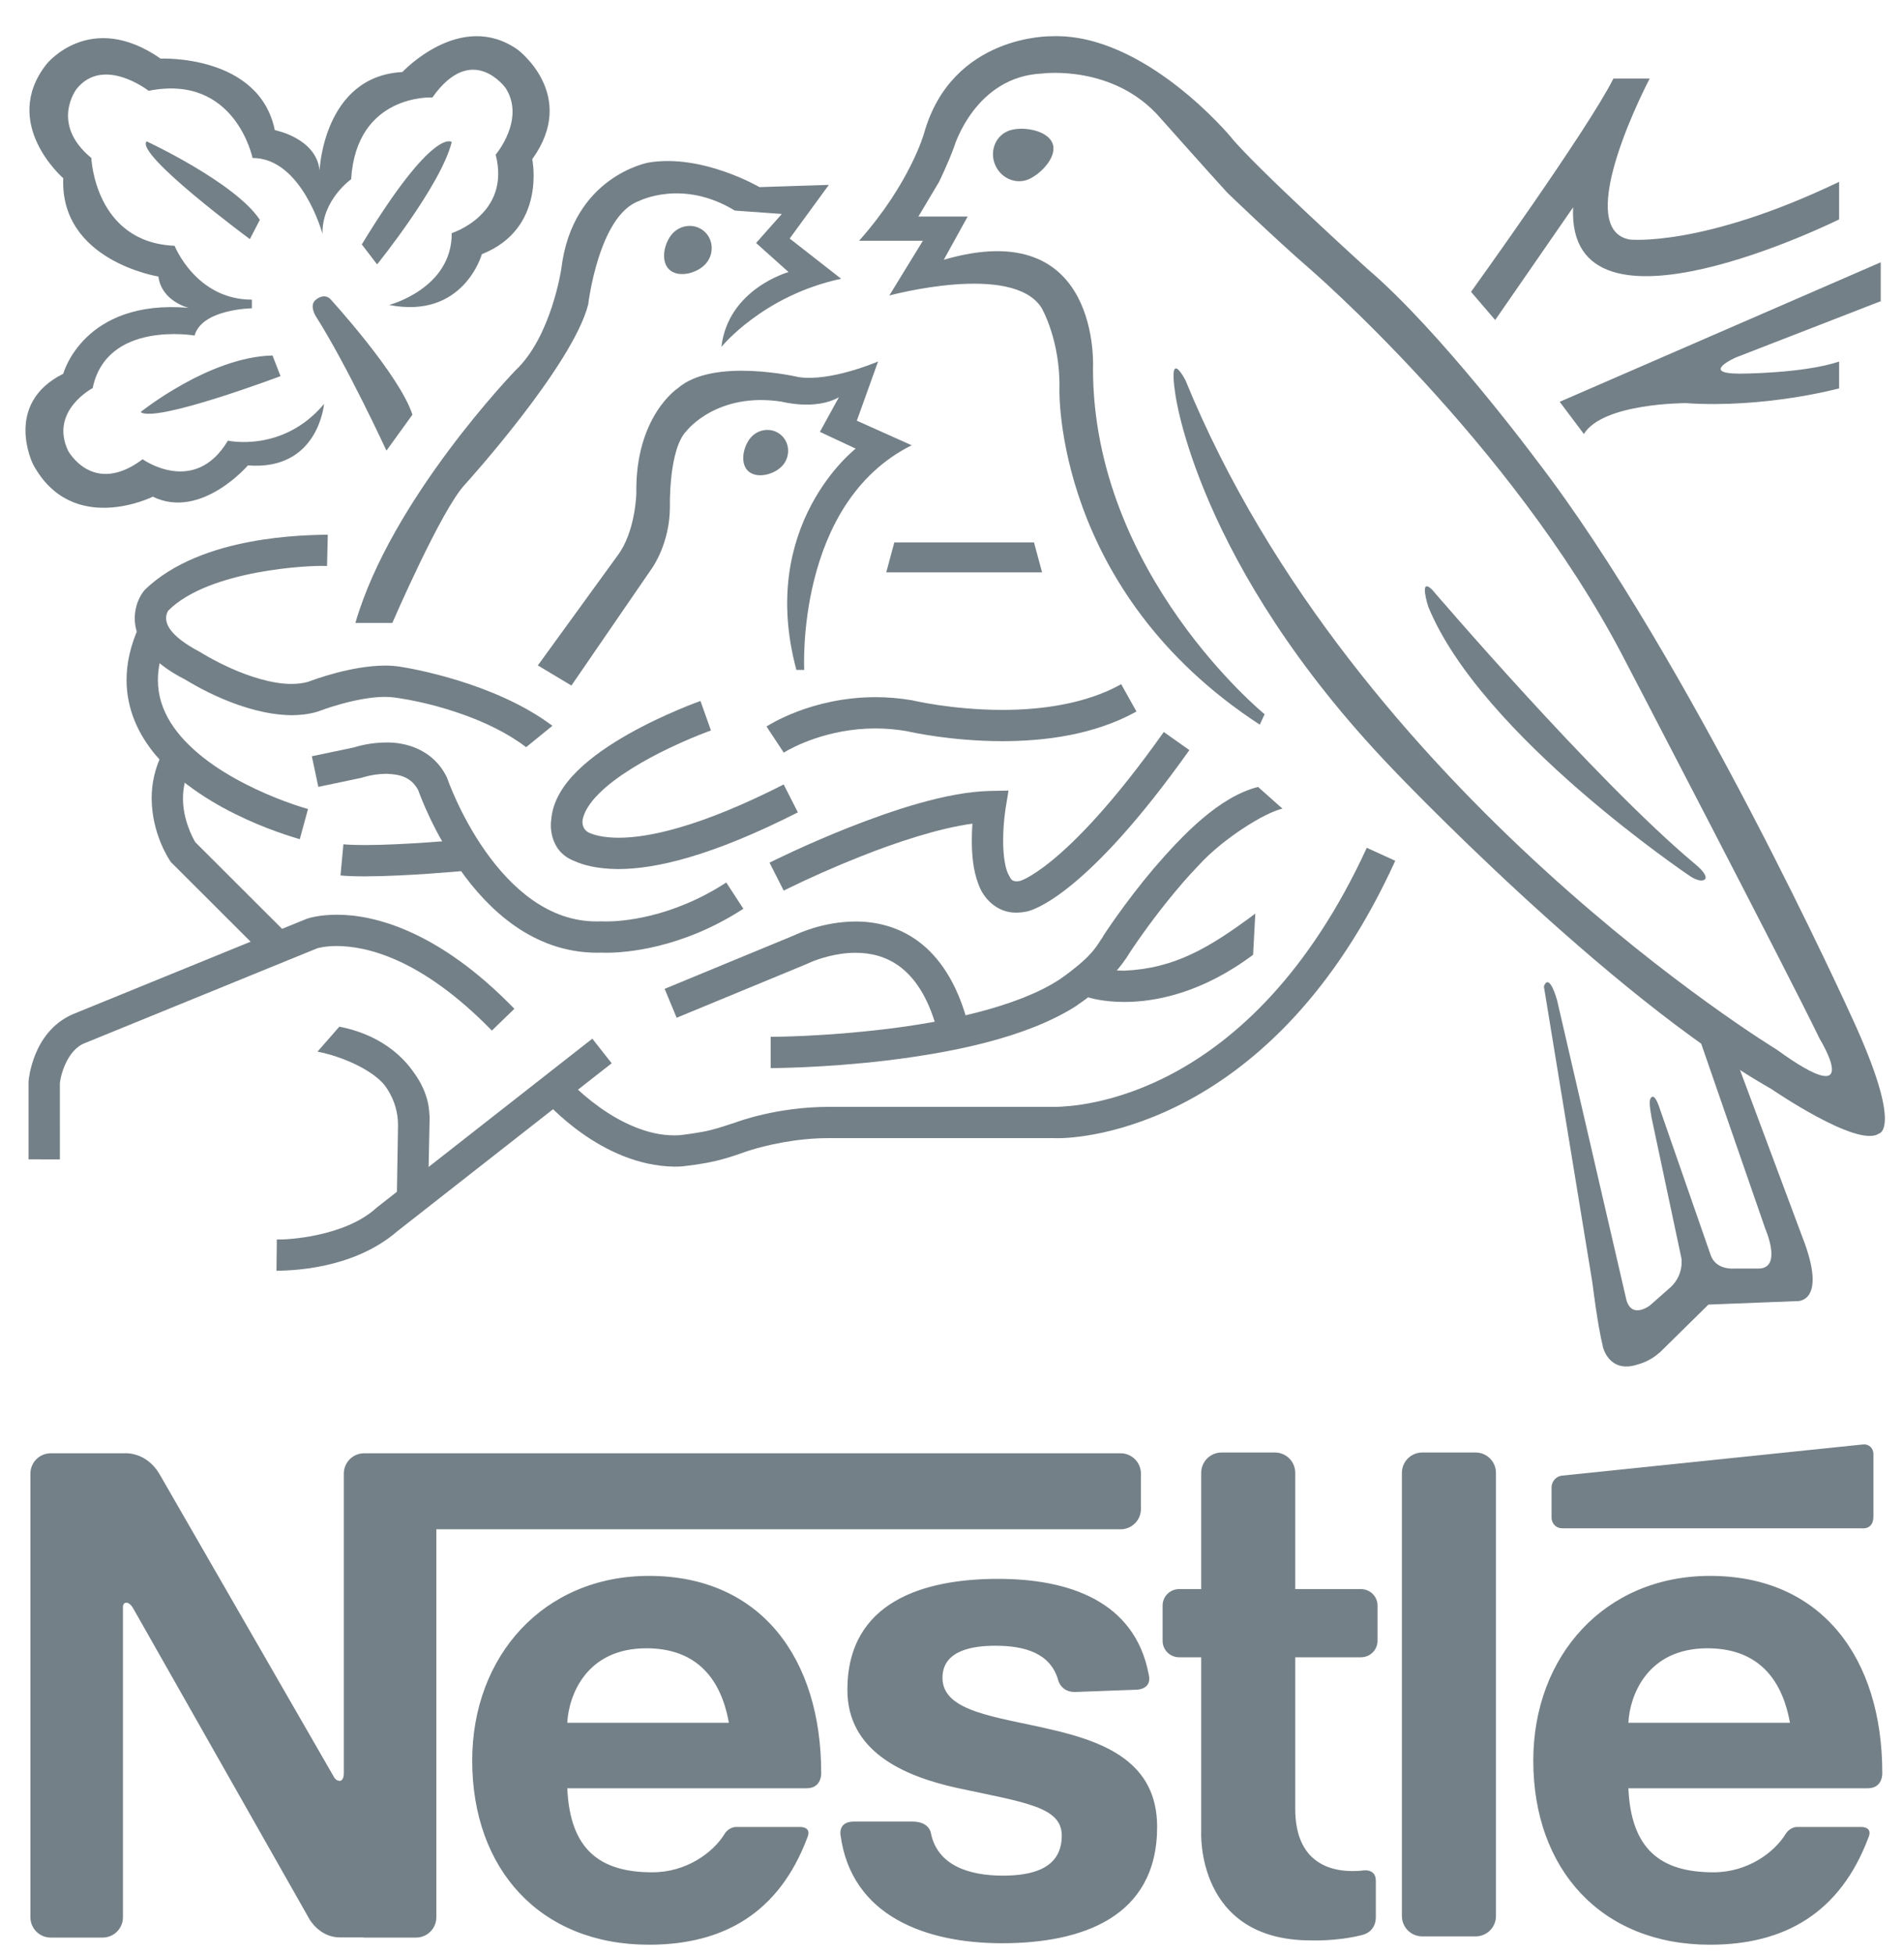 <svg width="115" height="118" viewBox="0 0 115 118" fill="none" xmlns="http://www.w3.org/2000/svg">
<path d="M46.296 43.868C46.383 43.816 48.986 42.104 52.879 42.097C53.577 42.097 54.317 42.153 55.091 42.287L55.12 42.292L55.148 42.3C55.151 42.297 55.722 42.436 56.7 42.58C57.678 42.723 59.037 42.866 60.539 42.866C62.9 42.87 65.6 42.502 67.719 41.314L68.641 42.964C66.075 44.388 63.084 44.752 60.539 44.755C57.487 44.754 55.053 44.215 54.743 44.145C54.128 44.04 53.504 43.987 52.88 43.987C49.979 43.983 47.844 45.141 47.415 45.4C47.353 45.437 47.338 45.447 47.338 45.447L46.296 43.868ZM59.093 53.381C58.765 52.526 58.699 51.592 58.697 50.754C58.697 50.388 58.712 50.041 58.733 49.736C56.716 50.006 54.114 50.864 51.943 51.732C50.38 52.351 48.842 53.034 47.334 53.777L46.479 52.091C46.496 52.083 48.565 51.039 51.244 49.977C53.934 48.917 57.184 47.823 59.779 47.761L60.913 47.739L60.731 48.857C60.733 48.858 60.698 49.062 60.662 49.412C60.625 49.763 60.589 50.246 60.59 50.754C60.586 51.466 60.671 52.235 60.857 52.697C61.089 53.181 61.136 53.195 61.394 53.218C61.455 53.218 61.531 53.211 61.626 53.191C61.755 53.144 61.88 53.087 62.002 53.023C62.321 52.855 62.844 52.531 63.567 51.937C65.015 50.748 67.264 48.471 70.292 44.201L71.837 45.294C65.638 54.021 62.44 54.93 62.084 55.025C61.858 55.079 61.627 55.107 61.395 55.108L61.35 55.108C60.18 55.108 59.369 54.205 59.093 53.381ZM54.353 58.372C53.507 57.741 52.579 57.535 51.677 57.533C50.501 57.53 49.413 57.912 48.977 58.097C48.831 58.158 48.775 58.187 48.775 58.187L48.74 58.204L40.869 61.456L40.144 59.71L47.962 56.481C48.231 56.355 49.742 55.651 51.677 55.644C52.869 55.642 54.251 55.933 55.489 56.86C56.729 57.787 57.766 59.311 58.401 61.585L56.576 62.093C56.018 60.108 55.198 59.006 54.353 58.372Z" fill="#748087"/>
<path d="M46.546 62.607C46.547 62.606 47.293 62.607 48.52 62.553C50.12 62.48 51.716 62.35 53.307 62.163C57.027 61.732 61.44 60.808 63.965 59.162C63.965 59.161 64.09 59.081 64.306 58.925C64.52 58.77 64.813 58.547 65.123 58.287C65.743 57.776 66.133 57.329 66.471 56.777L66.592 56.605L66.624 56.533L66.664 56.471C66.678 56.451 67.932 54.514 69.687 52.438C71.472 50.37 73.632 48.121 75.984 47.517L77.46 48.83C76.398 49.059 73.886 50.634 72.454 52.192C71.079 53.614 69.832 55.251 69.063 56.324C68.795 56.697 68.534 57.074 68.279 57.456C67.069 59.495 65.049 60.673 64.997 60.746C61.941 62.697 57.383 63.572 53.532 64.039C49.687 64.497 46.571 64.495 46.547 64.497V62.607H46.546Z" fill="#748087"/>
<path d="M67.906 60.502C66.594 60.502 65.792 60.244 65.716 60.22L66.315 58.428C66.315 58.425 66.319 58.43 66.381 58.445C66.445 58.462 66.547 58.486 66.685 58.511C66.959 58.56 67.375 58.613 67.906 58.613C70.942 58.482 73.035 57.242 75.819 55.167L75.687 57.651C72.592 59.972 69.764 60.502 67.929 60.502L67.906 60.502ZM16.699 76.733L16.72 74.844H16.776C17.227 74.867 20.802 74.712 22.75 72.924L22.773 72.904L35.776 62.719L36.944 64.205L23.988 74.355C21.261 76.711 17.4 76.711 16.776 76.734L16.699 76.733Z" fill="#748087"/>
<path d="M32.858 66.428L34.274 65.175C34.274 65.174 34.309 65.214 34.396 65.305C34.964 65.885 35.582 66.412 36.243 66.882C37.461 67.75 39.104 68.567 40.738 68.558C40.838 68.558 40.942 68.554 41.051 68.548C41.147 68.537 41.702 68.475 42.356 68.357C43.065 68.238 43.728 68.005 44.2 67.85L44.404 67.787L44.466 67.764C44.528 67.745 46.897 66.839 50.061 66.836H63.705C63.705 66.836 63.727 66.837 63.802 66.837C64.916 66.799 75.493 66.538 82.552 51.193L84.273 51.977C76.935 68.072 65.322 68.764 63.802 68.727C63.704 68.727 63.648 68.724 63.671 68.724H50.061C47.973 68.723 46.123 69.206 45.358 69.442C45.196 69.492 45.089 69.528 45.031 69.548C44.097 69.885 43.464 70.071 42.691 70.217C42.209 70.303 41.724 70.373 41.237 70.428L41.207 70.431L41.194 70.432C41.044 70.442 40.893 70.447 40.738 70.447C36.26 70.382 32.959 66.49 32.858 66.428ZM32.857 66.427L32.858 66.428L32.857 66.429V66.427ZM1.725 70.007V65.309L1.727 65.273C1.734 65.213 1.791 64.528 2.131 63.681C2.468 62.846 3.129 61.789 4.408 61.239L18.502 55.49C18.588 55.458 19.238 55.235 20.341 55.235C22.53 55.226 26.445 56.148 31.067 60.915H31.068L29.709 62.231C25.347 57.76 22.008 57.132 20.341 57.124C19.657 57.124 19.247 57.237 19.16 57.262L5.139 62.981C4.046 63.387 3.652 64.981 3.621 65.373C3.619 65.384 3.617 65.395 3.616 65.406L3.617 70.008L1.725 70.007ZM36.324 57.524C36.235 57.527 36.143 57.529 36.047 57.529C32.191 57.516 29.483 54.92 27.778 52.503C26.224 50.299 25.415 48.144 25.26 47.714C24.835 46.923 24.154 46.748 23.323 46.725C22.876 46.73 22.431 46.794 22 46.916C21.93 46.937 21.91 46.944 21.91 46.944L21.856 46.962L19.227 47.515L18.835 45.666L21.36 45.136C21.996 44.94 22.658 44.839 23.323 44.835C24.477 44.812 26.146 45.237 26.976 46.91L27.004 46.969L27.025 47.029C27.025 47.029 27.065 47.148 27.159 47.386C27.253 47.623 27.395 47.968 27.587 48.383C27.971 49.211 28.552 50.321 29.326 51.414C30.889 53.624 33.139 55.653 36.048 55.639C36.127 55.639 36.214 55.638 36.307 55.634L36.35 55.632L36.402 55.636C36.402 55.635 36.461 55.641 36.626 55.641C37.465 55.641 40.506 55.473 43.866 53.29L44.899 54.875C41.129 57.32 37.706 57.53 36.626 57.53C36.525 57.53 36.425 57.528 36.324 57.524Z" fill="#748087"/>
<path d="M20.566 52.864L20.741 50.981C21.075 51.012 21.525 51.028 22.025 51.028C24.375 51.028 27.794 50.713 27.799 50.712L27.976 52.593C27.96 52.594 24.521 52.917 22.025 52.918C21.487 52.918 20.993 52.903 20.566 52.864ZM10.319 52.053L10.268 51.979C10.223 51.896 9.173 50.377 9.16 48.209C9.157 47.266 9.377 46.335 9.803 45.493L11.494 46.34C11.201 46.92 11.05 47.56 11.053 48.209C11.045 49.475 11.627 50.577 11.797 50.856L17.063 56.113H17.064L15.724 57.449L10.319 52.053Z" fill="#748087"/>
<path d="M9.389 45.58C8.372 44.364 7.643 42.836 7.644 41.06C7.643 40.062 7.872 39.003 8.365 37.906L10.092 38.677C9.696 39.564 9.538 40.349 9.538 41.06C9.532 42.922 10.662 44.465 12.267 45.735C13.856 46.991 15.841 47.879 17.161 48.371C18.041 48.7 18.601 48.851 18.603 48.852L18.107 50.675C18.038 50.632 12.454 49.205 9.389 45.58Z" fill="#748087"/>
<path d="M24.683 42.257C24.19 42.165 23.918 42.132 23.917 42.132L23.897 42.129L23.877 42.126C23.67 42.093 23.46 42.078 23.25 42.081C22.42 42.077 21.389 42.29 20.593 42.513C19.793 42.735 19.243 42.95 19.241 42.951L19.203 42.965L19.163 42.977C18.654 43.126 18.13 43.187 17.614 43.187C14.641 43.155 11.669 41.326 11.159 41.02C8.963 39.913 8.128 38.518 8.139 37.327C8.15 36.334 8.637 35.754 8.703 35.665L8.731 35.632L8.763 35.6C12.195 32.287 18.592 32.329 19.648 32.286C19.74 32.286 19.791 32.287 19.798 32.287L19.753 34.176C19.752 34.176 19.723 34.175 19.648 34.175C18.766 34.131 12.624 34.398 10.159 36.875C10.077 37.011 10.033 37.167 10.032 37.326C10.044 37.63 10.149 38.342 12.03 39.343L12.065 39.361L12.106 39.386C12.106 39.385 12.278 39.496 12.605 39.679C12.93 39.861 13.396 40.106 13.942 40.35C15.03 40.841 16.447 41.305 17.614 41.298C17.975 41.298 18.311 41.256 18.611 41.17C19.003 41.026 21.201 40.203 23.251 40.19C23.564 40.19 23.878 40.21 24.191 40.262V40.263C24.68 40.336 29.855 41.189 33.364 43.826L31.777 45.118C29.465 43.352 26.158 42.527 24.683 42.257ZM19.572 24.391C19.572 24.391 19.234 28.44 14.975 28.102C14.975 28.102 12.136 31.409 9.229 29.992C9.229 29.992 4.361 32.421 1.995 28.035C1.995 28.035 0.17 24.391 3.82 22.569C3.82 22.569 5.037 18.048 11.392 18.588C11.392 18.588 9.767 18.209 9.567 16.698C9.567 16.698 3.618 15.753 3.82 10.76C3.82 10.76 -5.96046e-07 7.463 2.806 3.877C2.806 3.877 5.427 0.573 9.702 3.539C9.702 3.539 15.651 3.269 16.598 7.858C16.598 7.858 19.099 8.33 19.302 10.287C19.302 10.287 19.535 4.603 24.305 4.349C24.305 4.349 27.82 0.57 31.268 2.999C31.268 2.999 34.946 5.73 32.147 9.613C32.147 9.613 33.025 13.796 29.104 15.348C29.104 15.348 28.008 19.298 23.502 18.415C23.502 18.415 27.306 17.43 27.284 14.077C27.284 14.077 30.865 12.953 29.939 9.338C29.939 9.338 31.75 7.21 30.543 5.322C30.543 5.322 28.521 2.48 26.117 5.884C26.117 5.884 21.53 5.643 21.208 10.824C21.208 10.824 19.438 12.069 19.478 14.118C19.478 14.118 18.23 9.539 15.253 9.539C15.253 9.539 14.207 4.439 8.976 5.483C8.976 5.483 6.259 3.357 4.631 5.362C4.631 5.362 2.996 7.463 5.516 9.539C5.516 9.539 5.718 14.64 10.546 14.841C10.546 14.841 11.833 18.094 15.213 18.094V18.616C15.213 18.616 12.196 18.656 11.753 20.262C11.753 20.262 6.443 19.338 5.598 23.435C5.598 23.435 2.982 24.8 4.109 27.21C4.109 27.21 5.6 29.995 8.615 27.732C8.615 27.732 11.753 29.981 13.765 26.608C13.764 26.608 17.091 27.355 19.572 24.391Z" fill="#748087"/>
<path d="M8.856 8.535C8.856 8.535 14.207 11.025 15.695 13.274L15.092 14.439C15.092 14.439 8.131 9.298 8.856 8.535ZM8.493 24.881C8.493 24.881 12.638 21.547 16.46 21.467L16.943 22.712C16.943 22.712 9.379 25.564 8.493 24.881ZM22.777 15.965C22.777 15.965 26.64 11.185 27.284 8.575C27.284 8.575 26.197 7.611 21.852 14.76L22.777 15.965ZM19.936 18.039C19.936 18.039 24.145 22.632 24.91 25.042L23.341 27.211C23.341 27.211 20.966 22.07 19.076 19.098C19.076 19.098 18.677 18.478 19.036 18.134C19.036 18.133 19.513 17.668 19.936 18.039ZM54.015 32.755H62.453L62.941 34.562H53.528L54.015 32.755ZM88.849 17.622C88.849 17.622 95.908 7.822 97.449 4.744H99.64C99.64 4.744 94.866 13.797 98.423 14.463C98.423 14.463 102.805 14.949 111.081 10.98V13.248C111.081 13.248 94.608 21.428 95.015 12.519L90.309 19.323L88.849 17.622ZM94.204 24.263L113.595 15.839V18.188L104.833 21.59C104.833 21.59 102.641 22.562 105.076 22.562C105.076 22.562 108.89 22.562 111.081 21.833V23.452C111.081 23.452 106.618 24.667 101.83 24.343C101.83 24.343 96.826 24.323 95.664 26.206L94.204 24.263ZM23.696 37.617C23.696 37.617 26.671 30.734 28.09 29.249C28.09 29.249 34.58 22.096 35.527 18.385C35.527 18.385 36.158 13.016 38.592 12.139C38.592 12.139 41.219 10.784 44.383 12.716L47.222 12.919L45.667 14.673L47.628 16.428C47.628 16.428 43.977 17.44 43.572 20.949C43.572 20.949 46.073 17.845 50.805 16.833L47.696 14.403L50.062 11.164L45.87 11.299C45.87 11.299 42.422 9.275 39.177 9.815C39.177 9.815 34.58 10.625 33.904 16.226C33.904 16.226 33.296 20.342 31.133 22.366C31.133 22.366 23.628 30.127 21.465 37.617H23.696Z" fill="#748087"/>
<path d="M42.696 15.842C42.229 16.461 41.096 16.791 40.497 16.34C39.898 15.89 40.06 14.831 40.528 14.211C40.995 13.593 41.859 13.456 42.458 13.906C43.056 14.357 43.163 15.223 42.696 15.842ZM60.834 7.933C61.591 7.584 63.184 7.811 63.55 8.606C63.917 9.4 62.921 10.461 62.164 10.81C61.407 11.159 60.494 10.797 60.127 10.002C59.76 9.207 60.077 8.28 60.834 7.933ZM47.328 28.034C46.889 28.617 45.82 28.927 45.256 28.502C44.693 28.078 44.845 27.08 45.285 26.497C45.725 25.915 46.539 25.786 47.103 26.21C47.668 26.634 47.769 27.451 47.328 28.034Z" fill="#748087"/>
<path d="M32.485 40.181L34.513 41.396L39.38 34.31C39.38 34.31 40.462 32.826 40.462 30.599C40.462 30.599 40.374 27.116 41.476 26.01C41.476 26.01 43.301 23.648 47.222 24.256C47.222 24.256 49.25 24.796 50.67 23.986L49.521 26.078L51.684 27.09C51.684 27.09 45.735 31.679 48.101 40.451H48.574C48.574 40.451 48.033 30.396 55.064 26.887L51.752 25.403L53.036 21.826C53.036 21.826 50.18 23.065 48.236 22.771C48.236 22.771 43.098 21.556 40.935 23.446C40.935 23.446 38.359 25.134 38.434 29.789C38.434 29.789 38.387 32.126 37.285 33.568L32.485 40.181ZM102.272 52.083C96.272 47.034 86.506 35.615 86.506 35.615C85.673 34.788 86.262 36.624 86.262 36.624C89.436 44.423 102.097 52.918 102.097 52.918C102.097 52.918 102.692 53.323 102.97 53.104C102.97 53.104 103.298 52.909 102.272 52.083Z" fill="#748087"/>
<path d="M76.382 43.128C76.382 43.128 66.016 34.67 66.016 22.254C66.016 22.254 66.557 12.897 57.003 15.686L58.445 13.077H55.47L56.719 10.98C56.719 10.98 57.272 9.85 57.633 8.848C57.633 8.848 58.896 4.619 62.952 4.439C62.952 4.439 67.284 3.86 70.106 7.15C70.106 7.15 72.975 10.377 74.129 11.637C74.129 11.637 77.085 14.483 78.997 16.135C78.997 16.135 91.255 26.662 98.016 39.619C98.016 39.619 107.953 58.68 109.914 62.742C109.914 62.742 112.736 67.32 107.301 63.371C107.301 63.371 81.791 47.896 71.606 22.973C71.606 22.973 70.553 20.901 70.982 23.755C70.982 23.755 72.236 34.04 84.067 46.389C84.067 46.389 97.115 60.155 106.985 65.756C106.985 65.756 112.19 69.332 113.475 68.455C113.475 68.455 115 68.25 111.852 61.437C111.852 61.437 102.05 39.776 92.788 27.764C92.788 27.764 87.049 20.035 82.58 16.225C82.58 16.225 75.743 10.025 74.332 8.262C74.332 8.262 69.11 1.97 63.515 2.189C63.515 2.189 57.499 2.054 55.809 8.06C55.809 8.06 54.964 11.08 51.888 14.538H55.741L53.713 17.845C53.713 17.845 61.149 15.82 62.907 18.587C62.907 18.587 64.056 20.544 63.989 23.513C63.989 23.513 63.651 35.659 76.09 43.757L76.382 43.128ZM67.684 87.755H21.993C21.668 87.755 21.356 87.884 21.126 88.114C20.896 88.344 20.766 88.655 20.766 88.98V107.08C20.766 107.536 20.529 107.536 20.529 107.536C20.25 107.536 20.149 107.257 20.149 107.257C20.146 107.255 20.144 107.254 20.141 107.252L9.621 88.99C8.806 87.635 7.526 87.755 7.526 87.755H3.064C2.739 87.755 2.427 87.884 2.196 88.114C1.966 88.344 1.837 88.655 1.837 88.98V115.773C1.837 116.098 1.966 116.409 2.196 116.639C2.427 116.869 2.739 116.998 3.064 116.998H6.2C6.525 116.998 6.837 116.869 7.067 116.639C7.297 116.409 7.426 116.098 7.426 115.773V97.045C7.426 97.045 7.41 96.774 7.643 96.774C7.643 96.774 7.869 96.778 8.069 97.162L18.7 115.904C18.7 115.904 19.316 116.988 20.523 116.988H21.898C21.93 116.991 21.96 116.998 21.993 116.998H25.129C25.29 116.998 25.449 116.967 25.598 116.905C25.747 116.843 25.882 116.753 25.996 116.64C26.11 116.526 26.2 116.391 26.262 116.242C26.324 116.094 26.355 115.935 26.355 115.774V92.344H67.684C68.009 92.344 68.321 92.215 68.551 91.985C68.781 91.756 68.911 91.444 68.911 91.12V88.979C68.91 88.654 68.781 88.343 68.551 88.114C68.321 87.884 68.009 87.755 67.684 87.755ZM90.354 115.702C90.354 116.027 90.224 116.338 89.994 116.568C89.764 116.797 89.452 116.926 89.127 116.926H85.901C85.576 116.926 85.264 116.797 85.034 116.568C84.804 116.338 84.675 116.027 84.674 115.702V88.933C84.675 88.608 84.804 88.297 85.034 88.067C85.264 87.837 85.576 87.708 85.901 87.708H89.127C89.452 87.708 89.764 87.837 89.994 88.067C90.224 88.297 90.354 88.608 90.354 88.933V115.702ZM82.209 116.859C80.68 117.235 79.177 117.169 79.177 117.169C72.209 117.169 72.552 110.609 72.552 110.609V88.933C72.552 88.608 72.682 88.297 72.912 88.067C73.142 87.837 73.454 87.708 73.779 87.708H77.005C77.33 87.708 77.642 87.837 77.872 88.067C78.102 88.297 78.231 88.608 78.231 88.933V109.124C78.187 112.845 80.836 113.089 82.245 112.957C82.245 112.957 83.099 112.766 83.099 113.57V115.719C83.098 115.719 83.182 116.654 82.209 116.859Z" fill="#748087"/>
<path d="M48.714 107.983H34.264C34.426 111.661 36.206 113.057 39.401 113.057C41.46 113.057 43.073 111.866 43.763 110.741C44.021 110.322 44.434 110.32 44.434 110.32H48.243C48.243 110.32 49.082 110.248 48.757 110.975C47.057 115.491 43.718 117.43 39.199 117.43C32.606 117.43 28.521 112.853 28.521 106.314C28.521 99.98 32.848 95.158 39.199 95.158C45.974 95.158 49.599 100.172 49.599 107.047C49.6 107.048 49.659 107.983 48.714 107.983ZM44.023 104.026C43.497 101.084 41.828 99.53 39.037 99.53C35.397 99.53 34.345 102.391 34.264 104.026H44.023ZM112.803 107.983H98.353C98.515 111.661 100.295 113.057 103.49 113.057C105.548 113.057 107.162 111.866 107.852 110.741C108.11 110.322 108.522 110.32 108.522 110.32H112.331C112.331 110.32 113.171 110.248 112.845 110.975C111.145 115.491 107.807 117.43 103.287 117.43C96.694 117.43 92.609 112.853 92.609 106.314C92.609 99.98 96.937 95.158 103.287 95.158C110.063 95.158 113.688 100.172 113.688 107.047C113.689 107.048 113.748 107.983 112.803 107.983ZM108.111 104.026C107.585 101.084 105.916 99.53 103.125 99.53C99.486 99.53 98.433 102.391 98.353 104.026H108.111ZM56.231 110.715C56.633 112.645 58.533 113.258 60.565 113.258C62.303 113.258 64.13 112.86 64.13 110.841C64.13 109.105 61.939 108.851 57.814 107.964C54.498 107.237 51.181 105.714 51.181 102.04C51.181 96.711 55.791 95.338 60.282 95.338C64.564 95.338 68.527 96.685 69.375 101.076L69.391 101.142C69.585 102.07 68.584 102.033 68.584 102.033L64.995 102.166C64.093 102.213 63.917 101.464 63.917 101.464C63.463 99.844 61.931 99.376 60.119 99.376C58.825 99.376 56.925 99.618 56.925 101.314C56.925 103.372 60.16 103.655 63.436 104.422C66.793 105.19 69.89 106.437 69.89 110.313C69.89 115.804 65.296 117.34 60.524 117.34C55.919 117.34 51.425 115.706 50.768 110.816C50.768 110.816 50.598 109.993 51.572 109.993H55.109C56.162 109.993 56.231 110.715 56.231 110.715ZM113.153 91.571V87.795C113.153 87.443 112.872 87.185 112.532 87.22L94.334 89.105C93.992 89.14 93.713 89.457 93.713 89.809V91.643C93.713 91.994 93.994 92.284 94.337 92.284H112.429C112.429 92.284 113.153 92.408 113.153 91.571ZM83.202 99.078C83.202 99.342 83.096 99.595 82.909 99.781C82.722 99.968 82.469 100.073 82.204 100.073H71.216C71.085 100.073 70.955 100.047 70.834 99.997C70.713 99.947 70.604 99.874 70.511 99.781C70.419 99.689 70.345 99.579 70.295 99.459C70.245 99.338 70.219 99.209 70.22 99.078V96.95C70.22 96.401 70.665 95.956 71.216 95.956H82.204C82.755 95.956 83.202 96.401 83.202 96.95V99.078ZM108.852 74.674L104.867 63.999L102.393 61.989L106.628 74.214C106.628 74.214 107.677 76.6 106.209 76.6H104.7C104.7 76.6 103.621 76.698 103.315 75.763L100.17 66.719C99.819 65.816 99.654 66.424 99.654 66.424C99.637 66.605 99.616 66.702 99.75 67.473L101.554 75.971C101.554 75.971 101.754 77.06 100.757 77.855L99.666 78.818C99.666 78.818 98.593 79.666 98.24 78.525L94.046 60.397C94.046 60.397 93.585 58.681 93.249 59.56L96.173 77.419C96.474 79.766 96.686 80.807 96.801 81.252L96.813 81.331C96.813 81.331 97.179 82.95 98.892 82.4C99.382 82.27 99.834 82.028 100.213 81.692C100.227 81.681 100.239 81.675 100.253 81.665L103.188 78.776L108.515 78.567C108.516 78.567 110.446 78.734 108.852 74.674ZM47.334 47.37C42.266 49.947 39.143 50.591 37.362 50.586C36.438 50.585 35.876 50.42 35.549 50.272C35.214 50.085 35.163 49.773 35.185 49.53C35.259 49.065 35.593 48.492 36.2 47.896C37.239 46.862 38.947 45.878 40.376 45.196C40.976 44.909 41.585 44.64 42.202 44.39C42.667 44.204 42.94 44.109 42.94 44.108L42.308 42.327C42.279 42.338 40.143 43.09 37.956 44.326C36.863 44.945 35.752 45.683 34.867 46.555C34.033 47.384 33.353 48.38 33.287 49.587C33.285 49.599 33.281 49.607 33.279 49.62C33.279 49.62 33.067 51.366 34.688 51.991C35.249 52.247 36.075 52.46 37.286 52.477H37.362C39.59 52.473 42.961 51.708 48.191 49.054L47.334 47.37ZM25.936 67.324C25.921 67.235 25.975 66.088 24.989 64.754C24.228 63.653 22.808 62.439 20.496 61.995L19.177 63.501C20.719 63.808 22.334 64.569 23.098 65.376L23.098 65.377C23.098 65.377 23.229 65.511 23.393 65.761C23.407 65.786 23.425 65.811 23.438 65.837L23.444 65.847C23.834 66.473 24.04 67.195 24.04 67.931L24.041 67.933L23.966 72.419L25.858 71.939V71.938L25.951 67.41L25.936 67.324Z" fill="#748087"/>
</svg>
